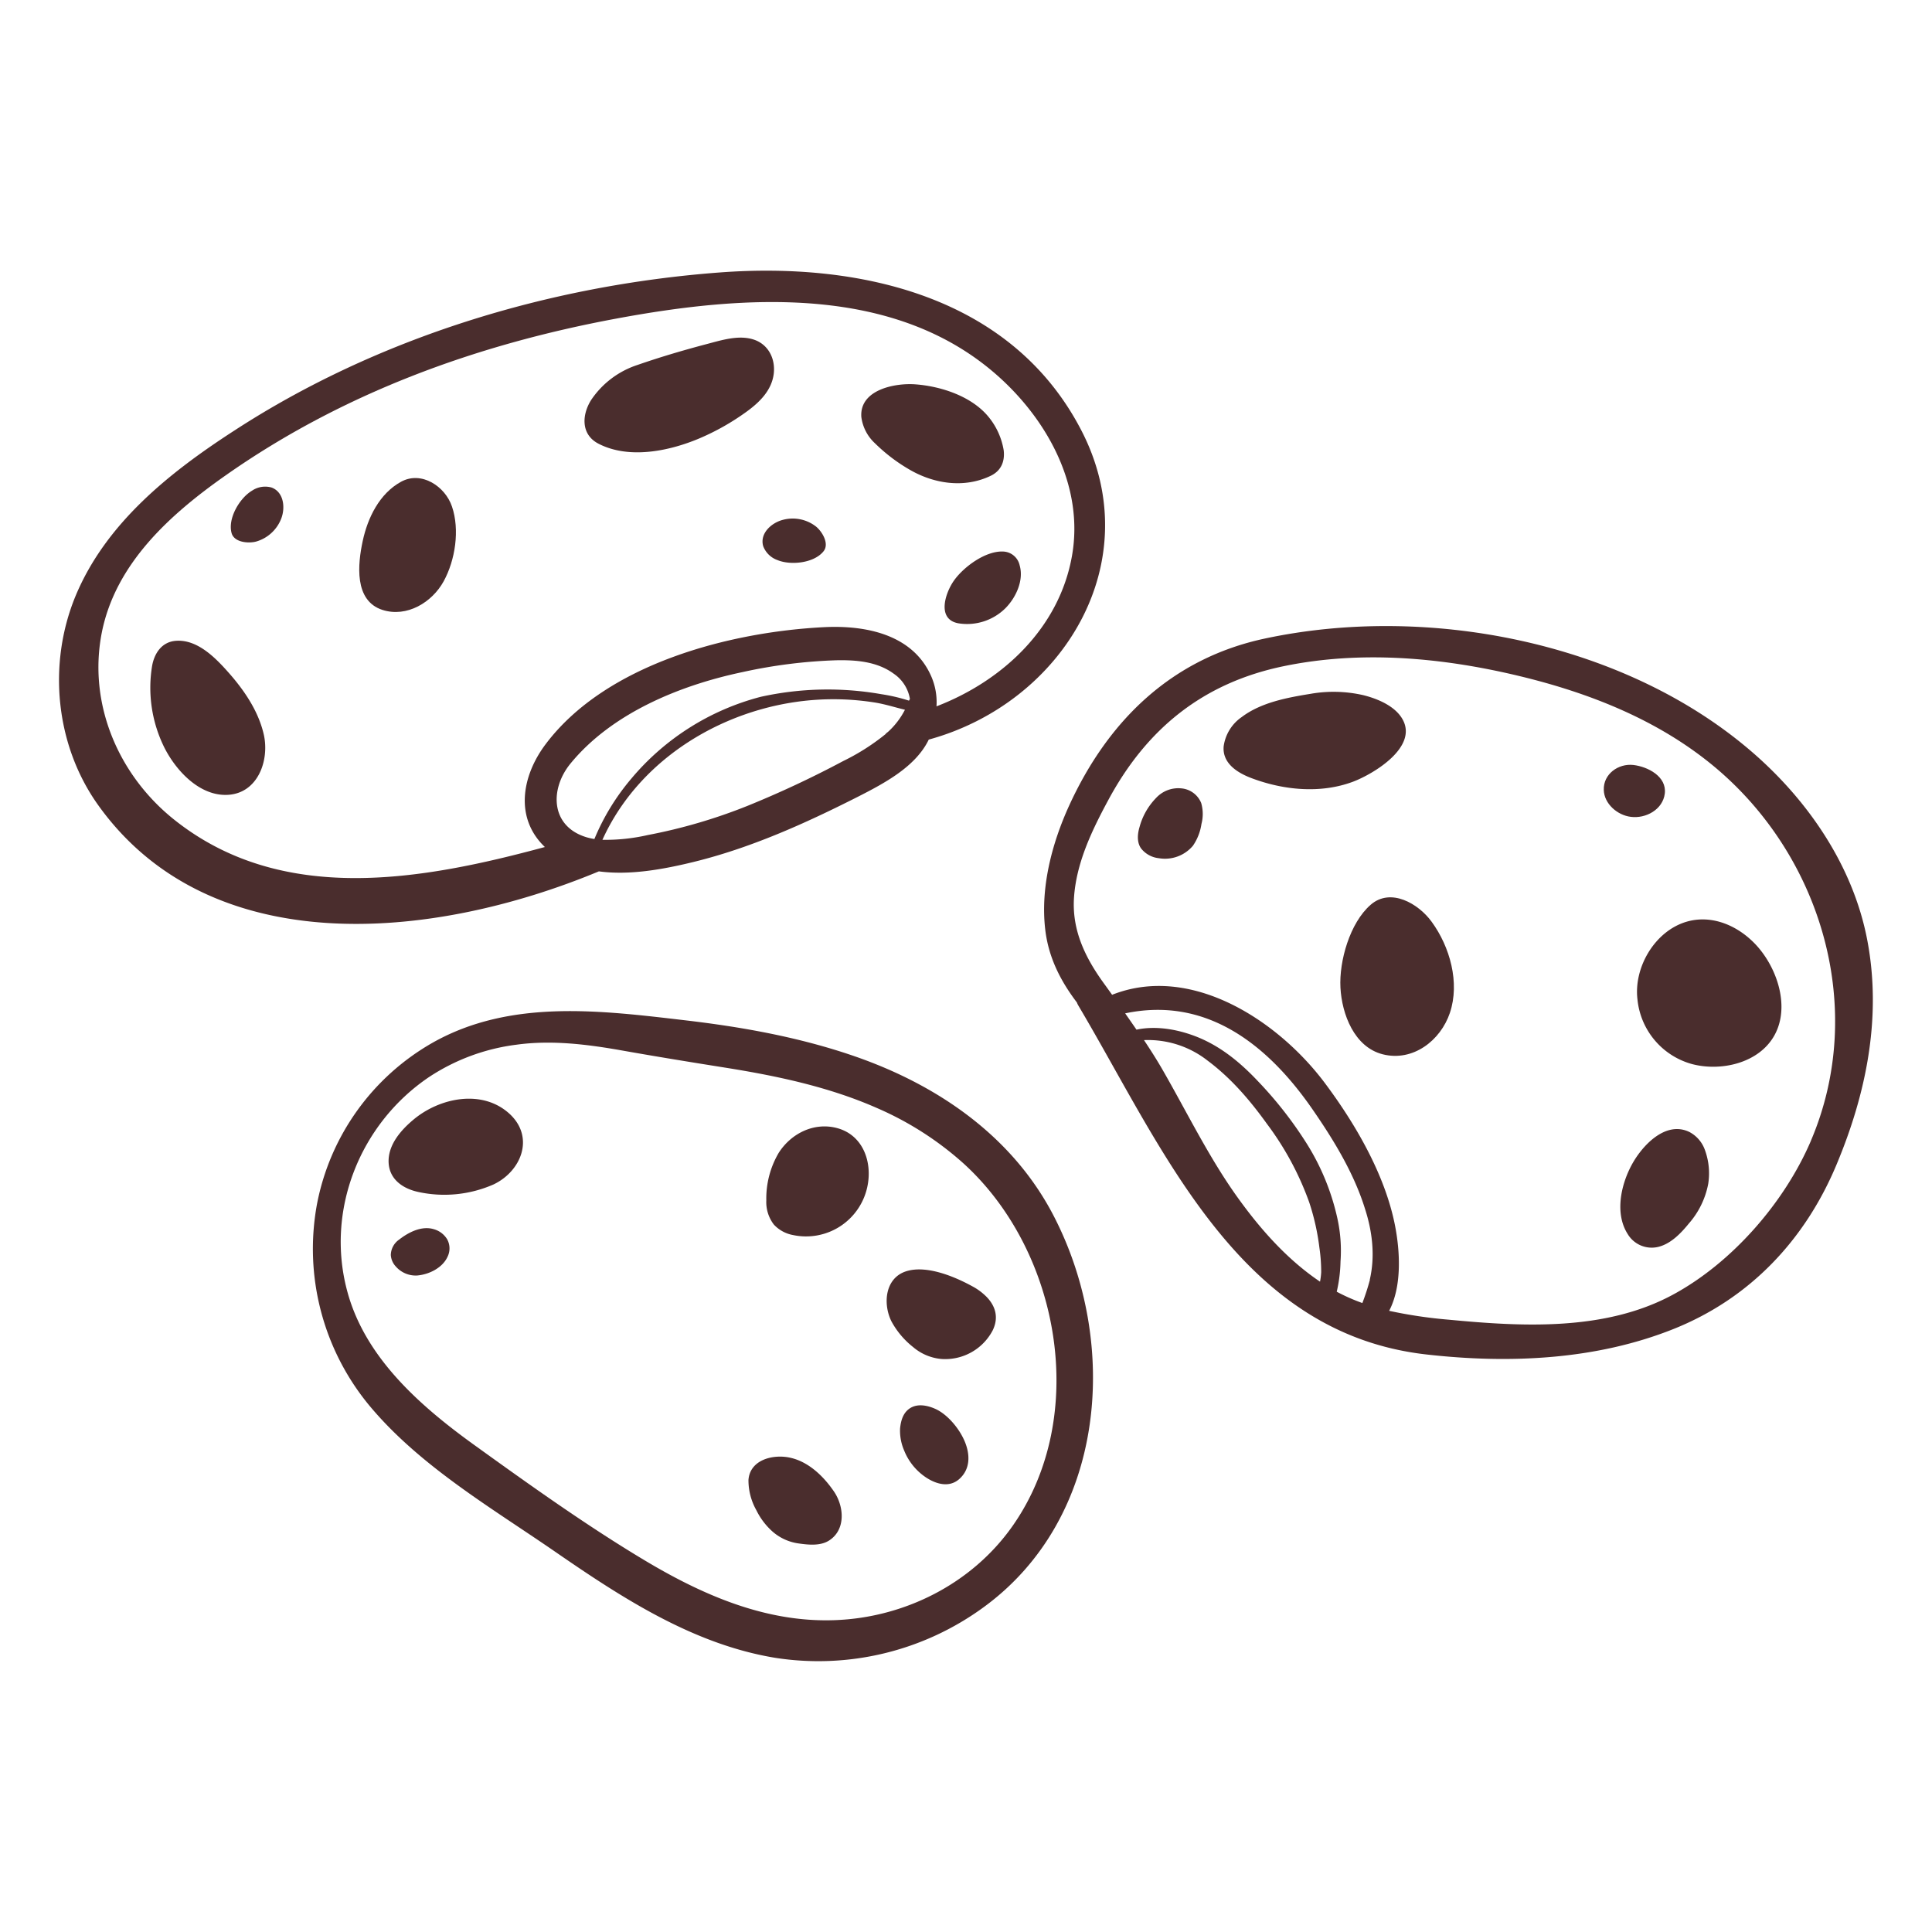 <svg xmlns="http://www.w3.org/2000/svg" viewBox="0 0 512 512"><defs><style>.pinto-beanscls-1{fill:#4a2d2d;}.pinto-beanscls-2{fill:none;}</style></defs><g id="Capa_2" data-name="Capa 2"><g id="bocetos"><path class="pinto-beanscls-1" d="M158.71,230.92c8.3,1.12,17.4-.62,25-2.47,15.17-3.7,29.59-10.19,43.48-17.22,7.39-3.75,15.51-8.11,18.94-15.23,35.65-9.77,58.37-47.14,40.49-81.84-18.46-35.8-58.95-44.74-95.94-41.95-45.11,3.39-90.72,17.23-128.74,42C44.9,125.24,28,138.71,20,158c-7.42,18-5.34,39.53,6.07,55.44C55.52,254.51,113.75,249.61,158.71,230.92ZM235.28,194a2.76,2.76,0,0,0-.64.58,58.25,58.25,0,0,1-11.17,7.1,267.74,267.74,0,0,1-25.4,11.89,142.88,142.88,0,0,1-26.42,7.73,50.31,50.31,0,0,1-12,1.26c10.39-23,35.44-36.93,60.31-37.25a70.28,70.28,0,0,1,11.86.86c2.71.43,5.32,1.28,8,1.92A20.59,20.59,0,0,1,235.28,194Zm5.6-8.32a46.15,46.15,0,0,0-7.3-1.71,82.12,82.12,0,0,0-31.92.68,66.62,66.62,0,0,0-34.36,21.7,60.48,60.48,0,0,0-9.78,16,15.83,15.83,0,0,1-2.19-.5c-9.48-2.93-9.66-12.79-4.12-19.53,11-13.39,29.07-20.74,45.57-24.21a135.38,135.38,0,0,1,24.8-3.13c5.3-.11,10.85.32,15.27,3.56a10.09,10.09,0,0,1,4.29,6.7A3.54,3.54,0,0,0,240.88,185.7ZM46.15,217.21C31.33,205.39,23.24,186.41,27,167.53c3.68-18.26,18.08-31.2,32.67-41.46,31-21.81,66.37-34.69,103.45-41.6,34-6.34,74.52-9.33,102,15.77,12.89,11.79,22.07,29,19,46.88-3.31,19.24-18.36,33.31-35.94,40.07a17.09,17.09,0,0,0-1.41-8c-4.84-11-17.16-13.49-28.07-13-25.3,1.22-58.07,9.74-74.08,31-6.37,8.44-8.28,19.6-.22,27.28C111.75,233.3,74.72,240,46.15,217.21Z"/><path class="pinto-beanscls-1" d="M106.3,127.66c-5.74,3.13-8.85,9.55-10.17,15.67s-2.36,15.88,5.25,18.31c6.45,2.05,13.13-2,16.2-7.6s4.3-13.63,2.2-19.8C118,128.93,111.72,124.7,106.3,127.66Z"/><path class="pinto-beanscls-1" d="M72,129.21a6.22,6.22,0,0,0-5.22.83c-3.25,1.93-6.47,7.31-5.41,11.22.67,2.48,4.42,2.8,6.46,2.27a10.11,10.11,0,0,0,6.68-6.05C75.64,134.63,75.26,130.45,72,129.21Z"/><path class="pinto-beanscls-1" d="M61,178.73c-3.57-4.07-8.53-9.4-14.48-8.9-3.62.31-5.59,3.25-6.2,6.58A35.65,35.65,0,0,0,43.5,198c3.07,6.16,9.39,13.07,16.91,12.64,7.93-.46,11-9.09,9.52-15.88C68.57,188.7,65,183.34,61,178.73Z"/><path class="pinto-beanscls-1" d="M158.56,117.56c8.08,4.21,18.76,2,26.71-1.35a63.75,63.75,0,0,0,12.54-7.08c3.39-2.45,6.63-5.58,7.22-9.93.53-3.89-1.23-7.72-5-9.11-4.17-1.52-9,.13-13.11,1.19-6,1.59-12,3.36-17.93,5.42A23.62,23.62,0,0,0,156.66,106C154.18,109.93,153.92,115.14,158.56,117.56Z"/><path class="pinto-beanscls-1" d="M240.81,124.32c6.56,3.9,14.69,5.17,21.74,1.77,2.92-1.41,3.74-4,3.45-6.69a18.7,18.7,0,0,0-4-8.89c-4.44-5.46-12.51-8.12-19.33-8.65-5.44-.43-14.9,1.39-14.41,8.62a11.48,11.48,0,0,0,3.62,7A45.34,45.34,0,0,0,240.81,124.32Z"/><path class="pinto-beanscls-1" d="M252.71,154c-2.26,3.3-4.47,10.13,1.26,11.18a14.41,14.41,0,0,0,12.48-4c2.78-2.79,4.92-7.38,3.77-11.36a4.65,4.65,0,0,0-4.11-3.64C261.34,145.78,255.27,150.27,252.71,154Z"/><path class="pinto-beanscls-1" d="M313,208.92a8,8,0,0,0-6.59,2.51,17.63,17.63,0,0,0-4.44,7.81c-.52,1.77-.71,3.89.36,5.51a6.87,6.87,0,0,0,4.76,2.68,9.69,9.69,0,0,0,9.05-3.3,13.71,13.71,0,0,0,2.26-5.78,10.43,10.43,0,0,0-.08-5.57A6.27,6.27,0,0,0,313,208.92Z"/><path class="pinto-beanscls-1" d="M371.68,190.6c-2-3.53-6.64-5.44-10.37-6.37a35.31,35.31,0,0,0-14-.36c-6.16,1-13.09,2.27-18.22,6.14a11.3,11.3,0,0,0-4.81,7.8c-.37,4.5,3.67,7,7.37,8.4,8.48,3.2,18.3,4.18,26.92.95C364,205.1,375.86,198,371.68,190.6Z"/><path class="pinto-beanscls-1" d="M363.23,239.78c-5.5,4.79-8.37,14.89-8,21.93s3.66,15.8,11.24,17.7c8,2,15.3-3.66,17.77-11,2.68-8,0-17.53-4.85-24.15C375.93,239.49,368.56,235.14,363.23,239.78Z"/><path class="pinto-beanscls-1" d="M446.94,244.27c-8.38,2.47-14,12.06-13,20.54A19.78,19.78,0,0,0,448.44,282c7.66,2,17.65-.23,21.77-7.57,4.55-8.1.26-19.46-6.12-25.29C459.48,244.86,453.14,242.45,446.94,244.27Z"/><path class="pinto-beanscls-1" d="M447.73,300c-6.4-3.13-12.68,3.75-15.37,8.81-2.82,5.28-4.46,12.82-1,18.23a7.41,7.41,0,0,0,8,3.42c3.38-.79,6.07-3.59,8.18-6.19a22.21,22.21,0,0,0,5.16-10.56,18,18,0,0,0-.88-8.95A8.65,8.65,0,0,0,447.73,300Z"/><path class="pinto-beanscls-1" d="M441.19,210.29c.53-4.53-4.5-7.11-8.32-7.56-4-.46-8,2.41-7.85,6.61.09,3.69,3.64,6.71,7.14,7.13C436.14,217,440.68,214.55,441.19,210.29Z"/><path class="pinto-beanscls-1" d="M109.54,296.74c-3.21,2.69-6.48,6.39-6.56,10.81-.07,4.79,3.6,7.42,7.9,8.34a32.42,32.42,0,0,0,19.91-2c7.33-3.47,11-12.48,4.24-18.72C127.77,288.53,116.46,290.92,109.54,296.74Z"/><path class="pinto-beanscls-1" d="M115,325.76c-3.23-1-6.72.79-9.23,2.75a5.08,5.08,0,0,0-2.2,4.07,4.89,4.89,0,0,0,1.32,3.05,7,7,0,0,0,5.67,2.39c3.13-.27,6.71-2,8.06-5a5,5,0,0,0-.11-4.58A6,6,0,0,0,115,325.76Z"/><path class="pinto-beanscls-1" d="M222,299c-6.13-1.73-12.3,1.3-15.63,6.51a23.85,23.85,0,0,0-3.29,12.6,9.78,9.78,0,0,0,2,6.41,9.14,9.14,0,0,0,5.08,2.78,16.6,16.6,0,0,0,19.77-13.18C231.14,307.77,228.64,300.87,222,299Z"/><path class="pinto-beanscls-1" d="M240.25,336.87c-5.75,1.75-6.32,8.68-4,13.32A22,22,0,0,0,242,357a13.34,13.34,0,0,0,7.57,3.15,14.21,14.21,0,0,0,13.53-7.64c1.65-3.46.63-6.42-1.55-8.73a15.7,15.7,0,0,0-3.84-2.88C252.92,338.27,245.6,335.24,240.25,336.87Z"/><path class="pinto-beanscls-1" d="M247.94,373.4c-2-.91-4.58-1.49-6.59-.32s-2.6,3.36-2.82,5.46a13.19,13.19,0,0,0,1.07,5.84,15.46,15.46,0,0,0,3.27,5.05c2.72,2.82,7.73,5.66,11.29,2.58,3-2.61,3-6.49,1.47-10.09S250.91,374.75,247.94,373.4Z"/><path class="pinto-beanscls-1" d="M209.41,386.31c-4.46-1-10.67.48-11.06,5.91a16.15,16.15,0,0,0,2.09,8,18.36,18.36,0,0,0,4.3,5.67,13.21,13.21,0,0,0,6.83,3.13c2.6.37,5.82.73,8.15-.77,4.51-2.9,3.95-9.09,1.28-13S214.36,387.39,209.41,386.31Z"/><path class="pinto-beanscls-1" d="M494.83,249.06c-3.8-19.84-16-37.46-31.25-50.4-33.75-28.67-85.41-38.6-128.33-29.45-24.7,5.26-41.57,21.69-51.9,44.25-4.62,10.11-7.69,21.89-6.33,33.06.9,7.4,4.13,13.57,8.37,19.15a4.34,4.34,0,0,0,.37.79c22.64,38.17,42.44,86.82,92.18,92.48,22,2.5,45.13,1.49,65.81-6.84,20.07-8.1,34.59-23.52,42.91-43.37C494.58,289.85,498.75,269.52,494.83,249.06Zm-145,90.6c-8.26-5.55-15.17-13.18-21-21.15-8.11-11-14.06-23.43-20.88-35.25-1.52-2.62-3.13-5.14-4.78-7.62a25.58,25.58,0,0,1,16.9,5.47c6.16,4.6,11.18,10.46,15.65,16.68a78.82,78.82,0,0,1,11.23,20.82,61.85,61.85,0,0,1,2.7,12,44.87,44.87,0,0,1,.48,6.54A19.33,19.33,0,0,1,349.82,339.66Zm13.21-.51a61.76,61.76,0,0,1-2,6.17,50.66,50.66,0,0,1-6.79-3,38.6,38.6,0,0,0,1-8,40,40,0,0,0-.82-11.39,62.48,62.48,0,0,0-8.06-19.75,104.32,104.32,0,0,0-13-16.65c-4.55-4.82-9.55-9-15.72-11.57-5-2.06-11-3.25-16.47-2.09q-1.49-2.17-3-4.32c21.21-4.48,37.46,7.85,49.56,25.31,5.64,8.14,11.06,17,14,26.49C363.7,326.39,364.46,332.91,363,339.15Zm116.89-36.87c-7,16.41-21,32.47-36.75,40.91-17.91,9.6-39.7,8.41-59.25,6.54a122.26,122.26,0,0,1-15.79-2.35c3.43-6.55,2.87-15.82,1.57-22.52-2.62-13.49-10.49-27-18.63-37.87-12.35-16.49-35.39-31.65-56.36-23.36-.72-1-1.43-2-2.16-3-4.91-6.76-8.46-14-7.95-22.55.56-9.24,4.68-17.85,9-25.87,10.24-19.13,25.26-31.26,46.62-35.67,20.56-4.25,42.06-2.27,62.33,2.6,18.85,4.53,37.23,11.79,52.2,24.41C483,227.41,494.66,267.68,479.92,302.28Z"/><path class="pinto-beanscls-1" d="M226.48,279.92c-14.46-5-29.58-7.73-44.74-9.51-22.49-2.63-46.46-5.75-67.13,5.94A62.82,62.82,0,0,0,84,319.13a65.16,65.16,0,0,0,13.91,53.39c13.34,16,32.32,27.05,49.25,38.73,17.75,12.24,36.55,24.5,58.22,28.08a74.2,74.2,0,0,0,55.29-13.4c32.37-23.59,36.11-69.48,18.73-103.39C268.53,301.27,248.64,287.59,226.48,279.92ZM268.27,404.5c-10.77,15.26-28.64,24.22-47.15,24.86-18.26.64-35-6.7-50.39-15.92s-30.46-20-45.12-30.56C111.52,372.71,96.93,360,92.12,342.54c-6-21.61,3.2-44.74,21.64-57.15a54.34,54.34,0,0,1,23.15-8.54c9.32-1.28,18.82-.08,28,1.55s18.31,3.11,27.49,4.57c13.67,2.19,27.4,5.1,40.12,10.72a84.62,84.62,0,0,1,22.73,14.55C281,331.55,288.79,375.42,268.27,404.5Z"/><path class="pinto-beanscls-1" d="M202.25,144.72a6.25,6.25,0,0,0,3.77,3.7c3.48,1.46,9.72.84,12.23-2.33,1.6-2-.38-5.23-2-6.55a10.05,10.05,0,0,0-8.83-1.76C204.44,138.56,201.3,141.35,202.25,144.72Z"/><rect class="pinto-beanscls-2" width="512" height="512"/></g></g></svg>